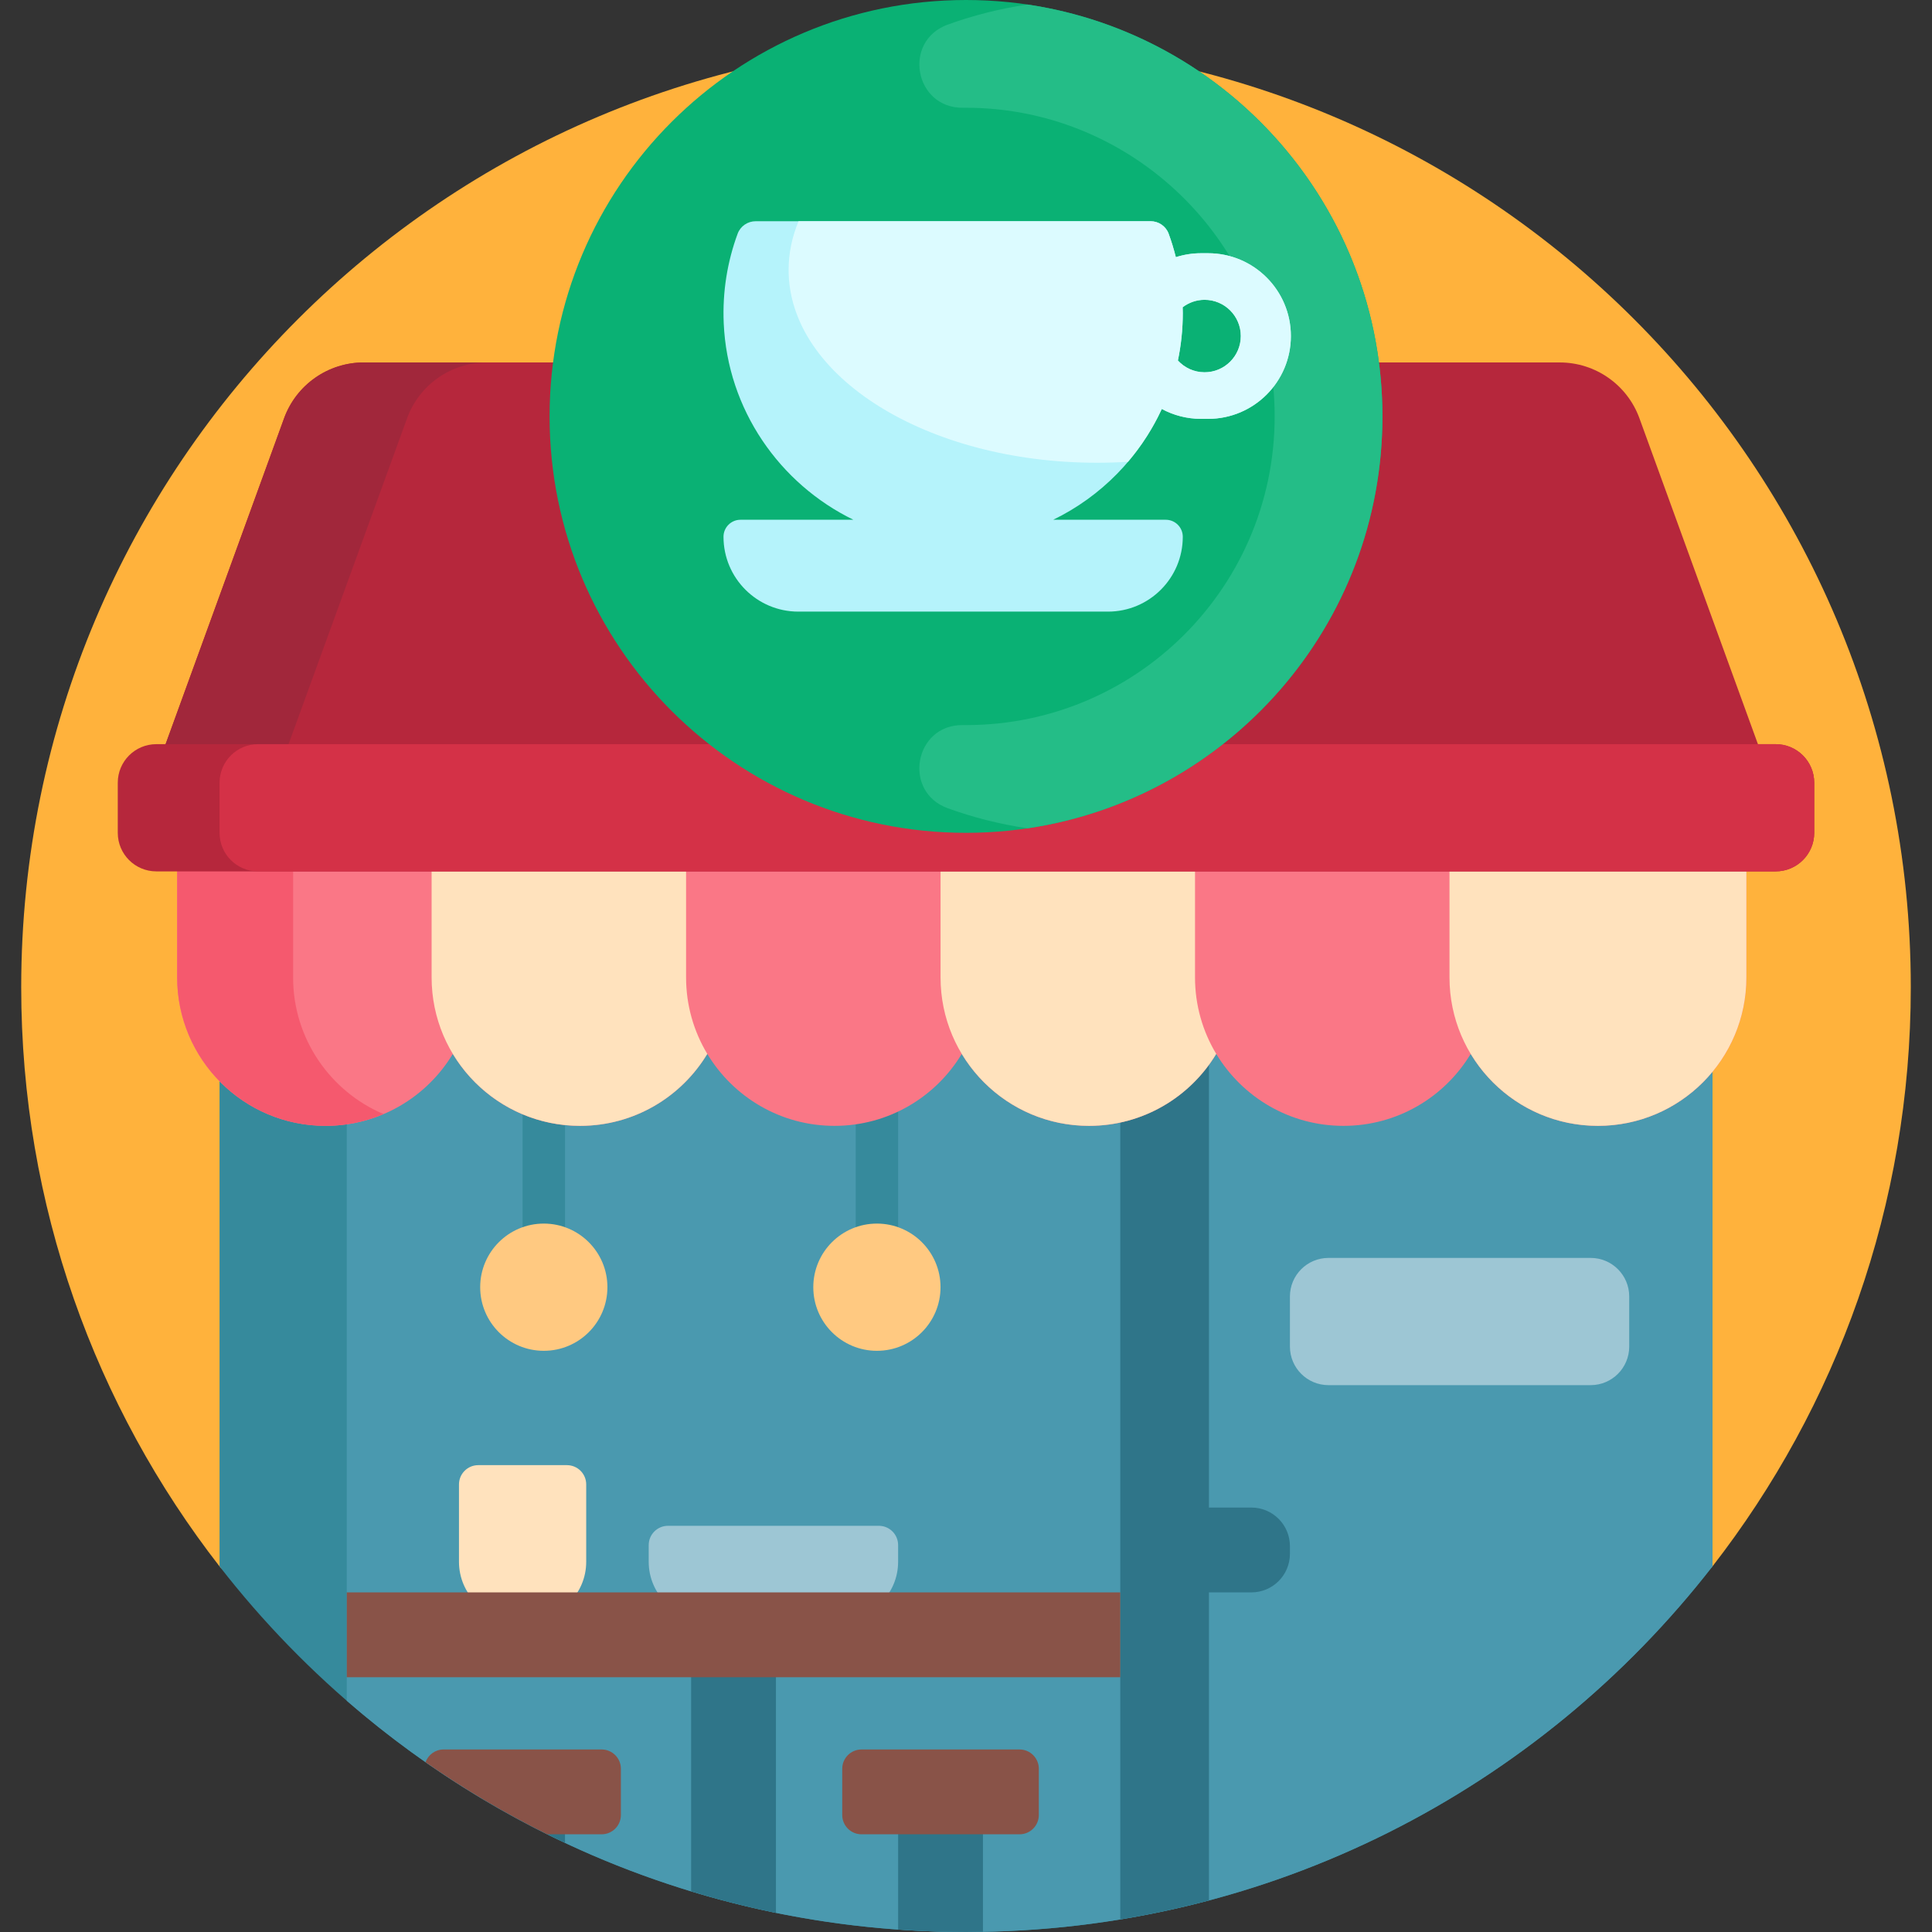 <?xml version="1.0" encoding="iso-8859-1"?>
<!-- Generator: Adobe Illustrator 19.0.0, SVG Export Plug-In . SVG Version: 6.00 Build 0)  -->
<svg xmlns="http://www.w3.org/2000/svg" xmlns:xlink="http://www.w3.org/1999/xlink" version="1.1" id="Capa_1" x="0px" y="0px" viewBox="0 0 501 501" style="enable-background:new 0 0 501 501;" xml:space="preserve">
<rect x="0" y="0" width="501" height="501" fill="#333333" stroke="none"/>
<g>
	<path style="fill:#FFB23C;" d="M60.099,407.509c-1.187,0.173-2.377-0.299-3.114-1.246C24.72,364.771,5.5,312.632,5.5,256   c0-135.31,109.69-245,245-245s245,109.69,245,245c0,56.637-19.223,108.78-51.494,150.274c-0.731,0.94-1.913,1.409-3.091,1.237   c-59.657-8.714-123.723-13.45-190.415-13.45C183.814,394.062,119.752,398.796,60.099,407.509z"/>
	<path style="fill:#368A9C;" d="M444.065,406.19C399.241,463.875,329.21,501,250.5,501s-148.741-37.125-193.565-94.81V258.96   c0-6.074,4.924-10.998,10.998-10.998h365.134c6.074,0,10.998,4.924,10.998,10.998V406.19z"/>
	<path style="fill:#4A99AF;" d="M444.065,406.19C399.241,463.875,329.21,501,250.5,501c-61.426,0-117.57-22.608-160.571-59.954   V258.96c0-6.074,4.924-10.998,10.998-10.998h332.14c6.074,0,10.998,4.924,10.998,10.998V406.19z"/>
	<path style="fill:#368A9C;" d="M135.518,262.305h10.998v76.986h-10.998V262.305z M221.899,262.305v76.986h10.998v-76.986H221.899z"/>
	<path style="fill:#2F7589;" d="M124.52,465.463h21.996v12.42c-7.55-3.544-14.891-7.457-21.996-11.725V465.463z M179.22,490.454   c7.199,2.186,14.533,4.062,21.996,5.586v-72.11H179.22V490.454z M232.897,500.365C238.712,500.777,244.58,501,250.5,501   c1.469,0,2.931-0.03,4.393-0.056v-35.481h-21.996V500.365z M324.5,390.936h-10.998V266.962h-22.994v123.974l0,0v21.996l0,0v84.798   c7.795-1.281,15.466-2.926,22.994-4.923v-79.875H324.5c5.523,0,10-4.477,10-10v-1.996C334.5,395.413,330.023,390.936,324.5,390.936   z"/>
	<path style="fill:#FFC981;" d="M157.514,333.792c0,9.111-7.386,16.497-16.497,16.497s-16.497-7.386-16.497-16.497   c0-9.111,7.386-16.497,16.497-16.497S157.514,324.681,157.514,333.792z M227.398,317.295c-9.111,0-16.497,7.386-16.497,16.497   c0,9.111,7.386,16.497,16.497,16.497s16.497-7.386,16.497-16.497C243.895,324.681,236.509,317.295,227.398,317.295z"/>
	<path style="fill:#B6273C;" d="M463.861,214.968H34.939l38.727-106.499c3.161-8.693,11.422-14.479,20.672-14.479h248.546h61.579   c9.249,0,17.511,5.786,20.672,14.479L463.861,214.968z"/>
	<path style="fill:#A1273B;" d="M105.56,108.469L66.833,214.968H34.939l38.727-106.499c3.161-8.693,11.422-14.479,20.672-14.479   h31.894C116.982,93.99,108.721,99.776,105.56,108.469z"/>
	<path style="fill:#FA7786;" d="M452.863,218.461v35c0,21.259-17.234,38.493-38.493,38.493h0c-14.004,0-26.259-7.48-32.994-18.661   c-6.735,11.181-18.99,18.661-32.994,18.661h0c-14.004,0-26.259-7.48-32.994-18.661c-6.735,11.181-18.99,18.661-32.994,18.661h0   c-14.004,0-26.259-7.48-32.994-18.661c-6.735,11.181-18.99,18.661-32.994,18.661h0c-14.004,0-26.259-7.48-32.994-18.661   c-6.735,11.181-18.99,18.661-32.994,18.661l0,0c-14.004,0-26.259-7.48-32.994-18.661c-6.735,11.181-18.99,18.661-32.994,18.661l0,0   c-21.259,0-38.493-17.234-38.493-38.493v-35c0-1.929,1.564-3.493,3.493-3.493h65.988h4.012h61.976h4.012h61.976h4.012h61.976h4.012   h61.976h4.012h65.988C451.299,214.968,452.863,216.532,452.863,218.461z"/>
	<path style="fill:#F5596E;" d="M99.457,288.902c-4.618,1.961-9.694,3.052-15.027,3.052c-21.259,0-38.493-17.234-38.493-38.493v-35   c0-1.929,1.564-3.493,3.493-3.493h30.068c-1.928,0.001-3.491,1.564-3.491,3.493v35C76.007,269.382,85.674,283.044,99.457,288.902z"/>
	<path style="fill:#FFE2BD;" d="M177.913,253.461c0,7.255,2.01,14.04,5.499,19.832c-6.735,11.181-18.99,18.661-32.994,18.661   c-21.259,0-38.493-17.234-38.493-38.493v-35c0-1.929,1.564-3.493,3.493-3.493h65.988c-1.929,0-3.493,1.563-3.493,3.493V253.461z    M309.889,218.461c0-1.929,1.564-3.493,3.493-3.493h-65.988c-1.929,0-3.493,1.563-3.493,3.493v35   c0,21.259,17.234,38.493,38.493,38.493h0c14.004,0,26.259-7.48,32.994-18.661c-3.489-5.792-5.499-12.577-5.499-19.832V218.461z    M449.37,214.968h-70c-1.929,0-3.493,1.563-3.493,3.493v35c0,21.259,17.234,38.493,38.493,38.493h0   c21.259,0,38.493-17.234,38.493-38.493v-35C452.863,216.532,451.299,214.968,449.37,214.968z"/>
	<path style="fill:#B6273C;" d="M460.46,225.966H40.54c-5.523,0-10-4.477-10-10v-12.994c0-5.523,4.477-10,10-10h419.92   c5.523,0,10,4.477,10,10v12.994C470.46,221.489,465.983,225.966,460.46,225.966z"/>
	<path style="fill:#D43147;" d="M460.46,225.966H66.935c-5.523,0-10-4.477-10-10v-12.994c0-5.523,4.477-10,10-10H460.46   c5.523,0,10,4.477,10,10v12.994C470.46,221.489,465.983,225.966,460.46,225.966z"/>
	<path style="fill:#0AB174;" d="M250.5,215.968c-59.638,0-107.984-48.346-107.984-107.984S190.862,0,250.5,0   s107.984,48.346,107.984,107.984S310.138,215.968,250.5,215.968z"/>
	<path style="fill:#FFE2BD;" d="M137.015,420h-2.994c-8.284,0-15-6.716-15-15v-20.062c0-2.761,2.239-5,5-5h22.994   c2.761,0,5,2.239,5,5V405C152.015,413.284,145.299,420,137.015,420z"/>
	<path style="fill:#9DC6D4;" d="M422.484,336.198v12.994c0,5.523-4.477,10-10,10H344.5c-5.523,0-10-4.477-10-10v-12.994   c0-5.523,4.477-10,10-10h67.984C418.007,326.198,422.484,330.675,422.484,336.198z M227.897,395.667h-54.675c-2.761,0-5,2.239-5,5   V405c0,8.284,6.716,15,15,15h34.675c8.284,0,15-6.716,15-15v-4.333C232.897,397.905,230.659,395.667,227.897,395.667z"/>
	<path style="fill:#895348;" d="M161.007,458.667v11.996c0,2.761-2.239,5-5,5h-14.094c-11.017-5.457-21.563-11.714-31.565-18.703   c0.7-1.917,2.522-3.293,4.681-3.293h40.978C158.768,453.667,161.007,455.905,161.007,458.667z M290.508,412.932H89.929v21.996   h200.579V412.932z M269.384,470.663v-11.996c0-2.761-2.239-5-5-5h-40.978c-2.761,0-5,2.239-5,5v11.996c0,2.761,2.239,5,5,5h40.978   C267.146,475.663,269.384,473.424,269.384,470.663z"/>
	<path style="fill:#24BD87;" d="M358.484,107.984c0,54.219-39.961,99.101-92.037,106.81c-7.129-1.055-14.03-2.807-20.633-5.184   c-11.839-4.262-8.727-21.715,3.856-21.587c0.276,0.003,0.553,0.004,0.83,0.004c45.638,0,82.355-38.196,79.928-84.364   c-2.185-41.571-36.515-74.79-78.133-75.701c-0.861-0.019-1.718-0.024-2.573-0.016c-12.607,0.12-15.763-17.32-3.9-21.59   c6.6-2.376,13.499-4.127,20.625-5.181C318.523,8.884,358.484,53.765,358.484,107.984z"/>
	<path style="fill:#B5F3FB;" d="M313.271,65.667h-1.813c-2.283,0-4.479,0.363-6.543,1.023c-0.521-2.075-1.138-4.113-1.87-6.096   c-0.72-1.95-2.603-3.227-4.682-3.227H195.967c-2.078,0-3.962,1.276-4.681,3.226c-2.656,7.196-3.97,15.041-3.612,23.239   c0.974,22.359,14.49,41.64,33.627,50.95h-29.273c-2.437,0-4.412,1.976-4.412,4.412c0,10.719,8.689,19.408,19.408,19.408h80.284   c10.719,0,19.408-8.689,19.408-19.408c0-2.437-1.975-4.412-4.412-4.412h-29.188c12.398-6.014,22.388-16.196,28.158-28.732   c3.031,1.637,6.499,2.568,10.186,2.568h1.813c11.86,0,21.475-9.615,21.475-21.475C334.746,75.281,325.132,65.667,313.271,65.667z    M312.365,96.538c-2.743,0-5.203-1.183-6.921-3.057c0.833-3.967,1.271-8.08,1.271-12.294c0-0.508-0.021-1.01-0.034-1.515   c1.579-1.203,3.545-1.926,5.684-1.926c5.189,0,9.396,4.207,9.396,9.396S317.554,96.538,312.365,96.538z"/>
	<path style="fill:#DCFBFF;" d="M313.271,65.667h-1.813c-2.283,0-4.479,0.363-6.543,1.023c-0.521-2.075-1.138-4.113-1.87-6.096   c-0.72-1.95-2.603-3.227-4.682-3.227h-91.282C205.4,61.402,204.5,65.635,204.5,70c0,27.614,35.817,50,80,50   c2.702,0,5.372-0.086,8.005-0.25c3.51-4.123,6.476-8.722,8.768-13.701c3.031,1.637,6.499,2.568,10.186,2.568h1.813   c11.86,0,21.475-9.615,21.475-21.475C334.746,75.281,325.132,65.667,313.271,65.667z M312.365,96.538   c-2.743,0-5.203-1.183-6.921-3.057c0.833-3.967,1.271-8.08,1.271-12.294c0-0.508-0.021-1.01-0.034-1.515   c1.579-1.203,3.545-1.926,5.684-1.926c5.189,0,9.396,4.207,9.396,9.396S317.554,96.538,312.365,96.538z"/>
</g>















</svg>
